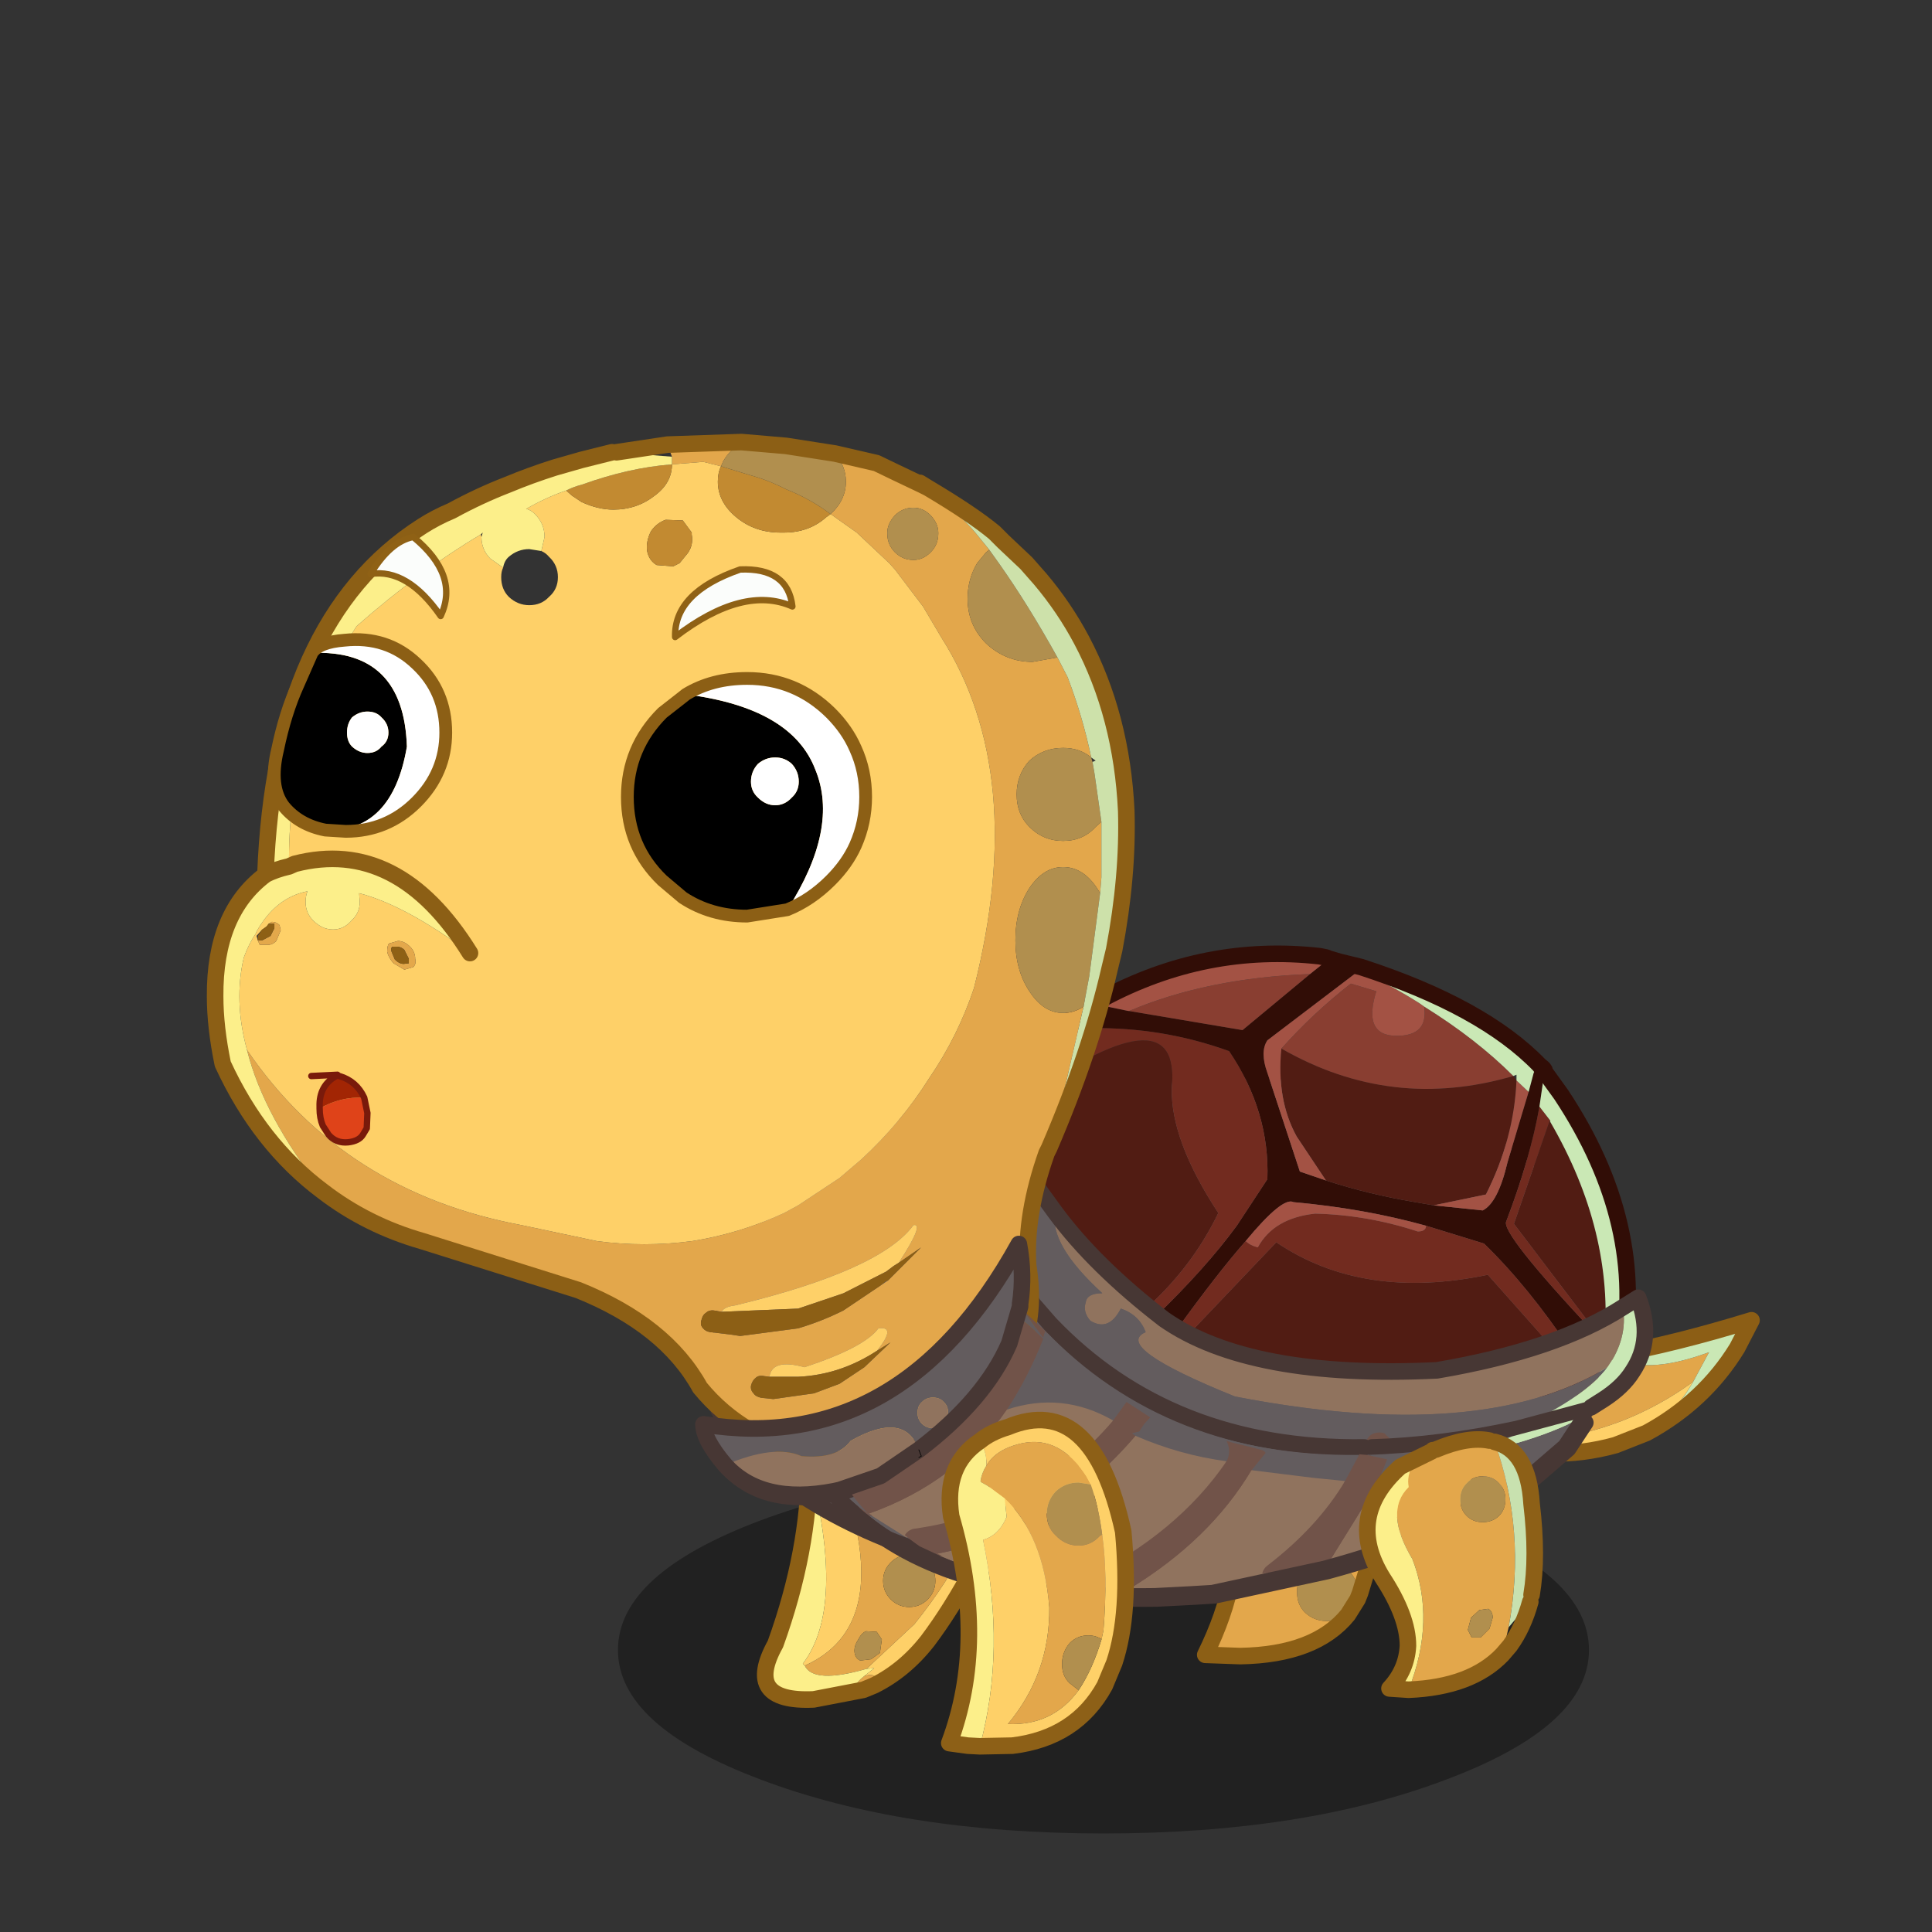 <svg xmlns:ffdec="https://www.free-decompiler.com/flash" xmlns:xlink="http://www.w3.org/1999/xlink" ffdec:objectType="frame" height="90" width="90" xmlns="http://www.w3.org/2000/svg"><rect width="100%" height="100%" fill="#333333" stroke="none"/><use ffdec:characterId="1" height="90" width="90" xlink:href="#a"/><use ffdec:characterId="24" height="106.05" transform="translate(1.355 20.16) scale(.619)" width="130.3" xlink:href="#b"/><defs><g id="b" transform="translate(20.35 -39.2)"><use ffdec:characterId="2" height="28.75" transform="translate(23.966 117.04) scale(.959)" width="76.2" xlink:href="#c"/><use ffdec:characterId="4" height="13.7" transform="matrix(.951 .118 -.118 .951 87.858 102.705)" width="23.25" xlink:href="#d"/><use ffdec:characterId="6" height="31.25" transform="translate(34.427 105.177) scale(.959)" width="21.05" xlink:href="#e"/><use ffdec:characterId="8" height="20.5" transform="translate(66.677 112.227) scale(.959)" width="15.85" xlink:href="#f"/><use ffdec:characterId="10" height="51.9" transform="translate(29.876 77.777) scale(.959)" width="75.1" xlink:href="#g"/><use ffdec:characterId="12" height="81.2" transform="translate(-6.973 39.277) scale(.959)" width="72.8" xlink:href="#h"/><use ffdec:characterId="13" height="48" transform="translate(-2.37 46.804) scale(.959)" width="47.4" xlink:href="#i"/><use ffdec:characterId="15" height="28.95" transform="translate(29.777 99.627) scale(.959)" width="70.3" xlink:href="#j"/><use ffdec:characterId="17" height="26.95" transform="translate(48.277 112.877) scale(.959)" width="15.15" xlink:href="#k"/><use ffdec:characterId="19" height="20.95" transform="translate(79.727 114.327) scale(.959)" width="14.45" xlink:href="#l"/></g><g id="m"><path d="M11.45 4.05q2.55 1.4 7.5-1.15L18 5.35Q11.65 11.3 2.6 12l-1.8-.35Q-.25 10.9.1 5.5l8.2-.6 3.15-.85" fill="#e3a74b" fill-opacity=".992" fill-rule="evenodd" transform="translate(.65 .65)"/><path d="M11.45 4.05Q16.15 2.6 21.95 0l-.85 2.3q-2.05 4.5-6.25 7.5 1.9-1.55 3.15-4.45l.95-2.45Q14 5.45 11.45 4.05" fill="#cae8b5" fill-rule="evenodd" transform="translate(.65 .65)"/><path d="M18 5.35q-1.25 2.9-3.15 4.45l-2.3 1.25Q7.6 13.1 2.6 12q9.05-.7 15.4-6.65" fill="#fed068" fill-rule="evenodd" transform="translate(.65 .65)"/><path d="M15.5 10.45q4.2-3 6.25-7.5l.85-2.3q-5.8 2.6-10.5 4.05l-3.15.85-8.2.6q-.35 5.4.7 6.15l1.8.35q5 1.1 9.95-.95l2.3-1.25z" fill="none" stroke="#8c5e15" stroke-linecap="round" stroke-linejoin="round" stroke-width="1.3"/></g><g id="n"><path d="M3.1 27.3q8.95-4-.15-21.55l-.8-3.1Q13-4.5 18.2 7.7l.75 2.05q-2.05 7.85-7.25 14.3l-3.75 3.5q-4.15 1.2-4.85-.25m5.45 1.55-.15.35h-.7l.85-.35-.85.35q-1.2-.1.1-1.1 1.2-.3.75.75M7.9 24.6q-.35.15-.6.65-.3.45-.3.85 0 .6.45.8l.85-.1.7-.5.15-1.05-.4-.6-.85-.05m3.4-1.9q.85 0 1.45-.6t.6-1.45q0-.85-.6-1.45t-1.45-.6q-.85 0-1.45.6t-.6 1.45q0 .85.6 1.45t1.45.6" fill="#e3a74b" fill-rule="evenodd" transform="translate(.65 .65)"/><path d="M3.45 11.6 3.2 7.7l-.25-1.95q9.1 17.55.15 21.55l-.15-.15q3.4-4.45.5-15.55m15.5-1.85.8 2.55q-3.35 8.2-7 13.05-1.8 2.3-4.2 3.5.45-1.05-.75-.75l.75-.6-.6.05 3.75-3.5q5.2-6.45 7.25-14.3" fill="#fed068" fill-rule="evenodd" transform="translate(.65 .65)"/><path d="M3.45 11.6q2.9 11.1-.5 15.55l.15.15q.7 1.45 4.85.25l.6-.05-.75.6q-1.3 1-.1 1.1l-3.9.75q-5.55.25-3-4.35 2.65-7.35 2.65-14" fill="#fcef8a" fill-rule="evenodd" transform="translate(.65 .65)"/><path d="M11.3 22.7q-.85 0-1.45-.6t-.6-1.45q0-.85.6-1.45t1.45-.6q.85 0 1.45.6t.6 1.45q0 .85-.6 1.45t-1.45.6m-3.4 1.9.85.05.4.6L9 26.3l-.7.5-.85.1Q7 26.7 7 26.1q0-.4.3-.85.25-.5.6-.65" fill="#b18f4e" fill-rule="evenodd" transform="translate(.65 .65)"/><path d="m3.6 6.4.25 1.95.25 3.9q0 6.65-2.65 14-2.55 4.6 3 4.35l3.9-.75.85-.35q2.4-1.2 4.2-3.5 3.65-4.85 7-13.05l-.8-2.55-.75-2.05Q13.65-3.85 2.8 3.3l.8 3.1z" fill="none" stroke="#8c5f15" stroke-linecap="round" stroke-linejoin="round" stroke-width="1.3"/></g><g id="o"><path d="M12.1 15.95q-.7.5-1.65.5-1 0-1.7-.65-.65-.6-.65-1.65 0-.95.65-1.6.7-.6 1.7-.6 1.05 0 1.75.6.65.65.65 1.6v.6l-.75 1.2" fill="#b18f4e" fill-rule="evenodd" transform="translate(.65 .65)"/><path d="M12.1 15.95Q9.55 19.1 3.65 19.2L.9 19.1q1.55-3.15 2.05-5.9l.25-3.3Q2.9 5.95 0 3q3.8-4.9 11.4-1.8 4.8 2.3 2.3 10.9l-.65 2.15-.2.5v-.6q0-.95-.65-1.6-.7-.6-1.75-.6-1 0-1.7.6-.65.65-.65 1.6 0 1.05.65 1.65.7.65 1.7.65.95 0 1.65-.5" fill="#e3a74b" fill-rule="evenodd" transform="translate(.65 .65)"/><path d="m13.5 15.4-.65 1.05-.1.15" fill="none" stroke="#000" stroke-linecap="round" stroke-linejoin="round" stroke-width=".05"/><path d="m13.5 15.4.2-.5.65-2.15q2.5-8.6-2.3-10.9-7.6-3.1-11.4 1.8 2.9 2.95 3.2 6.9l-.25 3.3q-.5 2.75-2.05 5.9l2.75.1q5.9-.1 8.45-3.25l.75-1.2z" fill="none" stroke="#8c5f15" stroke-linecap="round" stroke-linejoin="round" stroke-width="1.3"/></g><g id="p"><path d="M46.3 29.05q0 8.5-10.4 14.5-10.35 6-25.05 6-14.7 0-25-5.55-10.3-5.6-10.15-13 .1-7.45 7.45-13.7 7.3-6.25 19.95-8.6 18.5.1 25.55 1.45Q35.7 11.45 41 16t5.3 13.05" fill="#635c5e" fill-rule="evenodd" transform="translate(24.95 .65)"/><path d="M71.25 29.7q0 8.5-10.4 14.5-10.35 6-25.05 6-14.7 0-25-5.55-10.3-5.6-10.15-13 .1-7.45 7.45-13.7 7.3-6.25 19.95-8.6 18.5.1 25.55 1.45 7.05 1.3 12.35 5.85t5.3 13.05z" fill="none" stroke="#473734" stroke-linecap="round" stroke-linejoin="round" stroke-width="1.3"/><path d="M41.6 9.15v.1l-.1-.1.1.1-.4 2.75q-.7 4-2.6 9-.5.85 6.85 8.7l.35.8v1.1l-.2.95-.4.15-1.55-1.6q-3.3-4.95-6.8-8.35l-4.55-1.4Q27.45 20 21.9 19.5q-.85-.45-3.75 3.05-2.2 2.5-5.45 7l-1.7-1q4-3.85 6.45-7.2l2.4-3.65q.2-5.3-3-10.05-5.25-1.9-10.9-1.8l-1.35.1-.7-.45 1.05-.7.3-.15 1.05-.7 2.65.55H9L17.9 6l5.3-4.4L24.7.4l.85.25 1.65.4-.2.25-.05.1-7.1 5.4q-.6.9 0 2.55l2.55 7.75 2.05.7q3.4 1.1 7 1.7l1.45.25 3.85.4q1.2-.6 1.95-3.8l1.65-5.5.4-1.5q.1-.25.75-.2h.1" fill="#310d06" fill-rule="evenodd" transform="translate(24.95 .65)"/><path d="M45.55 34.65q-20.75.95-32-4.65l7-7.35q6.8 4.6 16.6 2.55l8.4 9.45M10.15 28Q2.5 22.85-.2 14.7l-.05-.45.3-2.4q13.1-9.4 12.3-1.3-.1 4.1 3.65 9.8-2.1 4.35-5.85 7.65m31.9-14.8q5 8.6 4.25 17.35l-7.1-9.35 2.75-7.95.1-.05m-9.15 6.55-1.45-.25q-3.6-.6-7-1.7l-2.3-3.45q-1.6-2.9-1.2-6.9 8.65 4.95 18.2 2.15l.25.35q-.2 4.6-2.4 8.95l-4.1.85" fill="#511c13" fill-rule="evenodd" transform="translate(24.95 .65)"/><path d="M45.6 34.65h-.05l-8.4-9.45q-9.8 2.05-16.6-2.55l-7 7.35q-.45-.3-.85-.45 3.25-4.5 5.45-7 .35.35.95.5 1.25-2.3 4.5-2.65 4.1.1 8.05 1.4.65 0 .65-.45l4.55 1.4q3.5 3.4 6.8 8.35l1.55 1.6.4-.15.2-.95v-1.1l-.35-.8Q38.1 21.85 38.6 21q1.9-5 2.6-9l.85 1.1-.1.15-2.75 7.95 7.1 9.35-.7 4.1M11 28.55l-.85-.55q3.75-3.3 5.85-7.65-3.75-5.7-3.65-9.8.8-8.1-12.3 1.3l-.3 2.4q-.6 1.15-.9-.4Q.1 9.2 3.9 5.5l.7.45 1.35-.1q5.65-.1 10.9 1.8 3.2 4.75 3 10.05l-2.4 3.65Q15 24.7 11 28.55" fill="#722b1f" fill-rule="evenodd" transform="translate(24.95 .65)"/><path d="M32.15 4.15q4.1 2.55 7 5.45-9.55 2.8-18.2-2.15 2.5-2.8 5.45-5.1l2 .6q-1.1 3.5 1.6 3.5 2.5 0 2.15-2.3M23.2 1.6 17.9 6 9 4.5q6.15-2.6 14.2-2.9" fill="#893e31" fill-rule="evenodd" transform="translate(24.95 .65)"/><path d="m6.65 3.75.05-.05.1-.1.1-.05Q15-.8 23.95.2l.5.1.25.1-1.5 1.2Q15.15 1.9 9 4.5h-.05L6.3 3.95q.15-.15.35-.2m33.7 7.1-1.65 5.5q-.75 3.2-1.95 3.8l-3.85-.4 4.1-.85q2.2-4.35 2.4-8.95l.95.9m-15.9 6.95-2.05-.7-2.55-7.75q-.6-1.65 0-2.55l7.1-5.4.05-.1q2.6 1.2 4.8 2.6l.35.25q.35 2.3-2.15 2.3-2.7 0-1.6-3.5l-2-.6q-2.95 2.3-5.45 5.1-.4 4 1.2 6.9l2.3 3.45m7.85 3.55q0 .45-.65.45-3.95-1.3-8.05-1.4-3.25.35-4.5 2.65-.6-.15-.95-.5 2.9-3.5 3.75-3.05 5.55.5 10.4 1.85" fill="#a35244" fill-rule="evenodd" transform="translate(24.95 .65)"/><path d="m41.6 9.25 1.3 1.8q6.8 10.25 4.75 20.55l-.6 2.3q-.4.7-1.45.75l.7-4.1q.75-8.75-4.25-17.35v-.1L41.2 12l.4-2.75m-14.4-8.2q9.55 3.1 14 7.7l.3.4q-.65-.05-.75.2l-.4 1.5-.95-.9V9.5l-.25.1q-2.9-2.9-7-5.45l-.35-.25Q29.6 2.5 27 1.3l.2-.25" fill="#cae8b5" fill-rule="evenodd" transform="translate(24.95 .65)"/><path d="m66.55 9.9 1.3 1.8q6.8 10.25 4.75 20.55l-.6 2.3M23.8 14.5q1.25-4.65 5.05-8.35l1.05-.7.3-.15.95-.7.45-.2.05-.05.1-.1.1-.05Q39.95-.15 48.9.85l.5.1.25.1.85.25 1.65.4q9.55 3.1 14 7.7l.3.25.1.15m-.1 0 .1.1m-.4-.5.3.4m-35.3-5.2h.1q.15-.15.35-.2" fill="none" stroke="#310d06" stroke-linecap="round" stroke-linejoin="round" stroke-width="1.3"/><path d="M3.2 20.3q3.1 4.2 8.55 8.4 6.75 4.7 21.4 4 9.4-1.6 14.6-4.95.4 2.4-1.2 4.7-9.9 6.05-29.25 2.3-9.65-3.9-7-5.05-.5-1.35-1.95-1.85-.95 1.85-2.4.95-.6-.7-.35-1.45.1-.7 1.3-.7-4.2-3.85-3.7-6.35" fill="#90735e" fill-rule="evenodd" transform="translate(24.95 .65)"/><path d="M39.45 37.3q-6.05 1.3-11.4 1.45l-.6-.05v.05q-15.2.2-24.65-9.7l.1-.2-.1-.85-.7-.5q-.35-.15-.65 0L.7 26.15-.45 23.5q-.6-1.55-.8-4.1-.25-2.55.1-5.55L2 18.65l1.2 1.65q-.5 2.5 3.7 6.35-1.2 0-1.3.7-.25.75.35 1.45 1.45.9 2.4-.95 1.45.5 1.95 1.85-2.65 1.15 7 5.05 19.35 3.75 29.25-2.3-1.7 2.3-7.1 4.85m-10.4.35q-.4-.15-.85 0-.4.15-.6.6l-.05.35 2.1-.35-.6-.6M26.6 38.7h.85v-.1l-.85.1" fill="#635c5e" fill-rule="evenodd" transform="translate(24.95 .65)"/><path d="M45.25 35.6q-.25.1-.4.25l-5.4 1.45q5.4-2.55 7.1-4.85 1.6-2.3 1.2-4.7l1.2-.75q1.25 3.25-.45 5.8-.75 1.2-2.3 2.2l-.95.6" fill="#cae8b5" fill-rule="evenodd" transform="translate(24.95 .65)"/><path d="m29.05 37.65.6.6-2.1.35.05-.35q.2-.45.6-.6.45-.15.85 0" fill="#715349" fill-rule="evenodd" transform="translate(24.95 .65)"/><path d="m69.8 36.5-5.4 1.45q-6.05 1.3-11.4 1.45m-.6 0q-15.2.2-24.65-9.7l-1.35-1.55-.75-1.35-1.15-2.65q-.6-1.55-.8-4.1-.25-2.55.1-5.55l3.15 4.8 1.2 1.65q3.1 4.2 8.55 8.4 6.75 4.7 21.4 4 9.4-1.6 14.6-4.95l1.2-.75q1.25 3.25-.45 5.8-.75 1.2-2.3 2.2l-.95.6" fill="none" stroke="#473734" stroke-linecap="round" stroke-linejoin="round" stroke-width="1.3"/><path d="m27.85 39.5 1.6.35-.5 1.2-.35.7h.1l-4.15 6.7-8.8 1.9-1.65.1 3.1-.45 1.95-.4 2.8-.8 1.3-.35-3.6.35q.1-.4.45-.65 3.9-3 6.05-6.6l1.1-2.05v-.05l.6.05m-19.9-2.7L9 35.35l1.85 1.2-.5.55-.35.55-.6.15.3.2q-6.4 7.5-15.55 9.25l-1.6-.75-.95-.7q.25-.4.7-.5 9.55-1.35 15.65-8.5m8.9 3.2q.4-.75 0-1.6l.5.15 1.45.35.35.1q.75.15.75.35l-1.1 1.35q-3.25 5.45-9.55 9.3l-.7.45H8.3L5.4 50l-.25-.1q.1-.4.5-.6Q13 45.65 16.85 40M2.6 29.8l-.15.5-1.4-1.95.05-.05.1.15 1.4 1.35m-2.75 1 .7-1.85q.1-.35 1.9 1.45-1.2 3.05-2.85 5.55-3.9 5.7-10.8 8.15h-.1l-1.35-1.85Q-9.7 41.2-7.3 39.7l.2-.1.25-.15.15-.2.25-.1q4.1-3.15 6.3-8.35m-12 13.55-.7-.05-.5-.7-.1-.4q0-.3.2-.45 0-.1 1.95 1.35l-.7.25h-.15l-1.3-1.15 1.3 1.15" fill="#715349" fill-rule="evenodd" transform="translate(24.95 .65)"/><path d="M28.7 41.75q6.25.3 11.5-.1l-2.45 1.6 2.45-1.6h.1l-2.55 1.6q-5.25 3.05-13.2 5.2l4.15-6.7M9.7 38q3.45 1.5 7.15 2-3.85 5.65-11.2 9.3-.4.2-.5.6l.25.1 2.9.45L2.5 50q-4-.95-7.3-2.3l-1.05-.45Q3.3 45.5 9.7 38m9.1 2.7 4.85.6 2.5.25q-2.15 3.6-6.05 6.6-.35.25-.45.65l3.6-.35-1.3.35-2.8.8-1.95.4-3.1.45-2.9.15-.95-.1-1.7-.05.7-.45q6.3-3.85 9.55-9.3M-.4 35.95q4.35-1.45 8.35.85-6.1 7.15-15.65 8.5-.45.1-.7.5h-.1l-2.7-1.7q6.9-2.45 10.8-8.15m-13.55 6.4q-5.7 1.1-8.55-2.05 3.85-1.65 6-.7 2.8.25 3.85-1.2 4.25-2.4 5.35.7l-3 2.05-3.2 1.1-.45.1m8.6-5.3q-.3.35-.85.35-.5 0-.85-.35t-.35-.85q0-.55.35-.85.35-.35.85-.35.55 0 .85.35.35.3.35.85 0 .5-.35.85" fill="#90735e" fill-rule="evenodd" transform="translate(24.95 .65)"/><path d="m44.65 36.6.4-.25-.05.2-.2.25-1.35 2.05-3.25 2.8 3.25-2.8-3.15 2.8h-.1q-5.25.4-11.5.1h-.1l.35-.7.5-1.2-1.6-.35q5.35-.15 11.4-1.45l-1.95.85.8-.05 1.6-.3q2.9-.85 4.95-1.95M9.7 38l-.3-.2.6-.15.35-.55.5-.55L9 35.35 7.95 36.8q-4-2.3-8.35-.85 1.65-2.5 2.85-5.55-1.8-1.8-1.9-1.45l-.7 1.85-.05-.05.85-2.9-.85 2.9q-1.9 4.4-7.1 8.35-1.1-3.1-5.35-.7-1.05 1.45-3.85 1.2-2.15-.95-6 .7-1.7-2-1.7-3.2Q-8.65 39.6.55 22.95q.45 2.4.1 4.7v.2l.5.3.1.1-.15.05-.05.05 1.4 1.95.15-.5q9.45 9.9 24.65 9.7l-1.1 2.05-2.5-.25-4.85-.6 1.1-1.35q0-.2-.75-.35l-.35-.1-1.45-.35-.5-.15q.4.85 0 1.6-3.7-.5-7.15-2m-15.05-.95q.35-.35.35-.85 0-.55-.35-.85-.3-.35-.85-.35-.5 0-.85.35-.35.3-.35.85 0 .5.35.85t.85.35q.55 0 .85-.35" fill="#635c5e" fill-rule="evenodd" transform="translate(24.95 .65)"/><path d="M44.65 36.6q-2.05 1.1-4.95 1.95l-1.6.3-.8.05 1.95-.85 5.4-1.45" fill="#cae8b5" fill-rule="evenodd" transform="translate(24.95 .65)"/><path d="m17.65 39.75.2.5-.2.1" fill="none" stroke="#000" stroke-linecap="round" stroke-linejoin="round" stroke-width=".05"/><path d="m65.15 42.3 3.25-2.8 1.35-2.05M25.6 28.5l-.85 2.9q-1.9 4.4-7.1 8.35l-3 2.05-3.2 1.1-.45.1q-5.7 1.1-8.55-2.05-1.7-2-1.7-3.2Q16.3 40.25 25.5 23.6q.45 2.4.1 4.7v.2m23.9 20.6q7.95-2.15 13.2-5.2l2.45-1.6M49.5 49.1 40.7 51l-1.65.1-2.9.15Q20.3 51.5 12.8 45l-1.3-1.15L11 43" fill="none" stroke="#473734" stroke-linecap="round" stroke-linejoin="round" stroke-width="1.3"/></g><g id="q"><path d="m48.65.9 3.25.75 1.45.7 2.1 1q2.9 2.2 4.2 3.75l1.1 1.35-.25.2-.7.85q-.75 1.25-.75 2.8 0 2.05 1.45 3.5 1.55 1.45 3.65 1.45l1.95-.35.8 1.55q1.2 3.15 1.85 6.3-.9-.75-2.2-.75-1.55 0-2.65 1-1 1.1-1 2.65 0 1.55 1 2.55 1.1 1.1 2.65 1.1 1.55 0 2.55-1.1l.45-.4v4.35l-.1 1.25-.25-.4q-1.1-1.65-2.65-1.65-1.55 0-2.65 1.65-1.1 1.7-1.1 4.1 0 2.35 1.1 4 1.1 1.7 2.65 1.7.85 0 1.6-.5l-1.35 5.85-1.35 5.25-.2.4q-1.7 4.8-1.45 8.8Q65 72 59.2 76.45q-5.85 4.45-11.85 3.15-5.95-1.3-9.3-5.4-2.7-4.9-9.55-7.65L16.25 62.7q-4.35-1.25-7.8-3.9Q3.8 52.9 2.5 47.7q7.6 11.15 21.55 13.75l5.9 1.25q3.7.5 7.5 0 3.75-.6 7.2-2.2l1.1-.6L49 57.75l1.7-1.45q3.15-2.9 5.35-6.4 2.25-3.3 3.5-7.05 4.25-16.8-2.55-27.5l-1.45-2.45-2.2-2.9-.45-.5-2.55-2.4-2.05-1.45q1.2-1.1 1.2-2.55 0-1.2-.85-2.2M35.5.2l5.8-.2-.4.3q-.7.6-1.05 1.25l-.15.35-1.4-.35-2.45.2v-.6L35.5.2m17.85 5.55q-.6.65-.6 1.35v.1q0 .85.6 1.45t1.45.6q.75 0 1.35-.6.6-.6.6-1.45v-.1q0-.7-.6-1.35-.6-.6-1.35-.6-.85 0-1.45.6m-13.6 62.5-.6-.1q-.4-.05-.65.2-.25.15-.35.6-.1.35.15.6.2.25.6.3l1.65.2.65.1 4.55-.6q1.85-.55 3.55-1.4l2.9-1.95.6-.4.45-.45 2.15-2.15-1.75 1.2q2.05-3.15 1.15-2.95-2.6 3.55-14 6.3-.85.1-1.05.5m3.75 5.1-.4-.05q-.45-.1-.7.15-.25.2-.35.6-.05.35.2.6.15.25.6.35l.95.1 3.2-.45 2-.75 1.95-1.3L53 70.65l-1.05.65q1.55-1.95.1-1.75-1.1 1.5-5.8 3.05-2.55-.7-2.75.75" fill="#e3a74b" fill-rule="evenodd" transform="translate(.65 .65)"/><path d="m48.3 5.65 2.05 1.45 2.55 2.4.45.5 2.2 2.9L57 15.35q6.8 10.7 2.55 27.5-1.25 3.75-3.5 7.05-2.2 3.5-5.35 6.4L49 57.75l-3.25 2.15-1.1.6q-3.45 1.6-7.2 2.2-3.8.5-7.5 0l-5.9-1.25Q10.1 58.85 2.5 47.7q-1.05-3.85-.25-7.25.4-1.1.95-1.9v-.05q1.5-2.75 4.05-3.25-.15.35-.15.85 0 .85.6 1.45.7.7 1.55.7.85 0 1.45-.7.65-.6.65-1.45l-.05-.7q3.65.95 8.7 4.7-5.65-9.1-13.75-7l-.45.2q-.15-10.35 5.3-18.85 4.95-4.35 9.75-7.2l.05.2q0 1 .7 1.7l1 .7q-.15.3-.15.75 0 .95.6 1.55.7.65 1.6.65.95 0 1.55-.65.7-.6.7-1.55 0-.95-.7-1.6-.25-.3-.6-.45l.25-1.1q0-1.05-.75-1.8-.35-.35-.7-.4 1.55-.9 3.15-1.45l.45.4.75.5q1.3.6 2.5.6 1.85 0 3.25-1.1 1.35-1 1.35-2.45l2.45-.2 1.4.35q-.25.5-.25 1.2 0 1.6 1.45 2.8 1.45 1.2 3.45 1.2h.3q1.95 0 3.3-1.2l.35-.25m-11.6.5-1.35-.05q-.7.25-1.15.9-.4.8-.3 1.55.15.75.75 1.1l1.3.1.5-.25.65-.8q.45-.65.3-1.45V7.1l-.7-.95M15.3 39.6q-.45-.45-.95-.45l-.7.2q-.15.15-.15.65.1.45.5.9l.85.5.7-.2q.25-.25.15-.65 0-.55-.4-.95m38.35 24.8-.4.25-.6.45-3.35 1.7-3.55 1.2-6 .25q.2-.4 1.05-.5 11.4-2.75 14-6.3.9-.2-1.15 2.95m-1.7 6.9q-2.9 1.9-6.2 2.05H43.5q.2-1.45 2.75-.75 4.7-1.55 5.8-3.05 1.45-.2-.1 1.75m-48.3-33-.4.45.1.35.15.35h.55q.4.05.75-.3l.35-.85-.1-.4q-.25-.25-.6-.25l-.25.15-.15.2-.2.15-.15.1-.05.05" fill="#fed068" fill-rule="evenodd" transform="translate(.65 .65)"/><path d="m48.3 5.65-.35.25q-1.35 1.2-3.3 1.2h-.3q-2 0-3.45-1.2-1.45-1.2-1.45-2.8 0-.7.25-1.2l2.3.7q1.45.4 2.8 1.1 1.9.75 3.5 1.95m-12.45-3.9q0 1.45-1.35 2.45-1.4 1.1-3.25 1.1-1.2 0-2.5-.6L28 4.2l-.45-.4q.6-.3 1.2-.45 3.75-1.35 7.1-1.6m.85 4.4.7.95v.15q.15.8-.3 1.45l-.65.8-.5.25-1.3-.1q-.6-.35-.75-1.1-.1-.75.3-1.55.45-.65 1.15-.9l1.35.05" fill="#c28a31" fill-rule="evenodd" transform="translate(.65 .65)"/><path d="m41.3 0 3.5.3 3.85.6q.85 1 .85 2.2 0 1.45-1.2 2.55-1.6-1.2-3.5-1.95Q43.45 3 42 2.6l-2.3-.7.15-.35Q40.2.9 40.9.3l.4-.3m12.05 5.75q.6-.6 1.45-.6.75 0 1.35.6.6.65.6 1.35v.1q0 .85-.6 1.45t-1.35.6q-.85 0-1.45-.6t-.6-1.45v-.1q0-.7.6-1.35m15.5 19.35.15.85.55 3.85-.45.4q-1 1.1-2.55 1.1-1.55 0-2.65-1.1-1-1-1-2.55 0-1.55 1-2.65 1.1-1 2.65-1 1.3 0 2.2.75l.1.35m.6 10.3-.85 6.5-.45 2.4q-.75.5-1.6.5-1.55 0-2.65-1.7-1.1-1.65-1.1-4 0-2.4 1.1-4.1 1.1-1.65 2.65-1.65 1.55 0 2.65 1.65l.25.4M66.1 16.9l-1.95.35q-2.1 0-3.65-1.45-1.45-1.45-1.45-3.5 0-1.55.75-2.8l.7-.85.25-.2.75 1.05q2.3 3.25 4.6 7.4" fill="#b18f4e" fill-rule="evenodd" transform="translate(.65 .65)"/><path d="m55.45 3.35-.15-.15.65.4q3.45 2.05 5.2 3.5l.7.7 1.8 1.7 1.1 1.25q1.9 2.25 3.25 4.8 3.15 5.95 3.5 13.4.15 5.1-.95 10.9l-.35 1.45q-1.5 6.55-4.75 14.1l1.35-5.25 1.35-5.85.45-2.4.85-6.5.1-1.25V29.8L69 25.95l-.15-.85.25-.1-.35-.25q-.65-3.15-1.85-6.3l-.8-1.55q-2.3-4.15-4.6-7.4l-.75-1.05-1.1-1.35q-1.3-1.55-4.2-3.75l.5.25-.5-.25" fill="#cde1aa" fill-rule="evenodd" transform="translate(.65 .65)"/><path d="M8.45 58.8Q3.5 55.1.6 48.8 0 45.9 0 43.5q-.05-6.55 3.95-9.55Q4.7 14 16.25 6.6q1.1-.7 2.3-1.2 2.2-1.2 4.4-2.05 1.8-.75 3.7-1.35l2.1-.6 2.4-.6h.35l4.35.35v.6q-3.35.25-7.1 1.6-.6.15-1.2.45-1.6.55-3.15 1.45.35.05.7.4.75.75.75 1.8l-.25 1.1-.95-.15q-.9 0-1.6.6-.35.3-.45.85l-1-.7q-.7-.7-.7-1.7l.1-.35-.15.15q-4.8 2.85-9.75 7.2-5.45 8.5-5.3 18.85l.45-.2q8.1-2.1 13.75 7-5.05-3.75-8.7-4.7l.05.7q0 .85-.65 1.45-.6.7-1.45.7t-1.55-.7q-.6-.6-.6-1.45 0-.5.15-.85-2.55.5-4.05 3.25v.05q-.55.8-.95 1.9-.8 3.4.25 7.25 1.3 5.2 5.95 11.1M5.8 33.3q-1.1.25-1.85.65.75-.4 1.85-.65" fill="#fcef8a" fill-rule="evenodd" transform="translate(.65 .65)"/><path d="M15.3 39.6q.4.4.4.95.1.4-.15.65l-.7.2-.85-.5q-.4-.45-.5-.9 0-.5.15-.65l.7-.2q.5 0 .95.45m-.45.25q-.25-.25-.6-.25h-.35q-.15.15-.05.4l.25.6q.35.35.7.35l.4-.05v-.35l-.35-.7M4.2 37.8l.25-.15q.35 0 .6.25l.1.4-.35.85q-.35.35-.75.3H3.5l-.15-.35h.35l.65-.35.3-.6v-.35H4.2" fill="#e3a84b" fill-rule="evenodd" transform="translate(.65 .65)"/><path d="m14.85 39.85.35.7v.35l-.4.05q-.35 0-.7-.35l-.25-.6q-.1-.25.05-.4h.35q.35 0 .6.25m-11.5-.75v-.35l.3-.45.05-.05.15-.1.2-.15.15-.2h.45v.35l-.3.6-.65.35h-.35" fill="#8e6015" fill-rule="evenodd" transform="translate(.65 .65)"/><path d="m39.75 68.25 6-.25 3.55-1.2 3.35-1.7.6-.45.4-.25 1.75-1.2-2.15 2.15-.45.45-.15.05-.45.35-2.9 1.95q-1.7.85-3.55 1.4l-4.55.6-.65-.1-1.65-.2q-.4-.05-.6-.3-.25-.25-.15-.6.1-.45.35-.6.25-.25.65-.2l.6.1m12.2 3.05 1.05-.65-2.05 1.95L49 73.9l-2 .75-3.2.45-.95-.1q-.45-.1-.6-.35-.25-.25-.2-.6.1-.4.35-.6.25-.25.7-.15l.4.05h2.25q3.3-.15 6.2-2.05" fill="#8c5f15" fill-rule="evenodd" transform="translate(.65 .65)"/><path d="m49.3 1.55 3.25.75L54 3l2.1 1 .5.25q3.45 2.05 5.2 3.5l.7.7 1.8 1.7 1.1 1.25q1.9 2.25 3.25 4.8 3.15 5.95 3.5 13.4.15 5.1-.95 10.9l-.35 1.45q-1.5 6.55-4.75 14.1l-.2.4q-1.7 4.8-1.45 8.8 1.2 7.4-4.6 11.85Q54 81.55 48 80.25q-5.95-1.3-9.3-5.4-2.7-4.9-9.55-7.65L16.9 63.35q-4.35-1.25-7.8-3.9-4.95-3.7-7.85-10-.6-2.9-.6-5.3Q.6 37.6 4.6 34.6q.75-19.95 12.3-27.35 1.1-.7 2.3-1.2 2.2-1.2 4.4-2.05 1.8-.75 3.7-1.35l2.1-.6 2.4-.6m24.15 2.4.65.4m-24.45-2.8 4-.6 5.8-.2 3.5.3 3.85.6M6.45 33.95l.45-.2q8.1-2.1 13.75 7M4.6 34.6q.75-.4 1.85-.65" fill="none" stroke="#8c5f15" stroke-linecap="round" stroke-linejoin="round" stroke-width="1.3"/></g><g id="i"><path d="m11.7 51.45.25 1.2-.05 1.2-.3.5q-.3.5-1.15.6-.95.1-1.55-.6l-.45-.7q-.25-.6-.25-1.35 1.65-.95 3.5-.85" fill="#df4319" fill-rule="evenodd" transform="translate(-4.15 -7.2)"/><path d="M11.7 51.45q-1.85-.1-3.5.85v-.15q-.05-1.65 1.3-2.4h.25q1.35.4 1.95 1.7" fill="#a22504" fill-rule="evenodd" transform="translate(-4.15 -7.2)"/><path d="m5.35 42.55.1-.1.15.1h-.25.25" fill="none" stroke="#000" stroke-linecap="round" stroke-linejoin="round" stroke-width=".05"/><path d="M4.05 45.1q0 .75.25 1.35l.45.7q.6.7 1.55.6.85-.1 1.15-.6l.3-.5.05-1.2-.25-1.2q-.6-1.3-1.95-1.7M4.05 45.1v-.15q-.05-1.65 1.3-2.4m.1-.1-2.05.1" fill="none" stroke="#791a0b" stroke-linecap="round" stroke-linejoin="round" stroke-width=".5"/><path d="m44.9 36.7-3.15.5q-2.85 0-5.05-1.45l-1.6-1.35q-2.75-2.65-2.75-6.55 0-3.85 2.75-6.6L36.7 20l.25-.2q8.3 1.05 10.15 5.9 1.9 4.6-2.2 11m-2.3-8.8q.6.6 1.35.6.75 0 1.3-.6.55-.5.55-1.25 0-.8-.55-1.4-.55-.5-1.3-.5t-1.35.5q-.55.6-.55 1.4 0 .75.55 1.25" fill-rule="evenodd" transform="translate(-4.15 -7.2)"/><path d="M36.95 19.8q2.05-1.25 4.8-1.25 3.8 0 6.55 2.7 1.3 1.3 1.95 2.8.8 1.75.8 3.8 0 2-.8 3.8-.65 1.45-1.95 2.75-1.55 1.55-3.4 2.3 4.1-6.4 2.2-11-1.85-4.85-10.15-5.9m5.65 8.1q-.55-.5-.55-1.25 0-.8.55-1.4.6-.5 1.35-.5.75 0 1.3.5.55.6.55 1.4 0 .75-.55 1.25-.55.6-1.3.6t-1.35-.6" fill="#fff" fill-rule="evenodd" transform="translate(-4.15 -7.2)"/><path d="M36.95 19.8q2.05-1.25 4.8-1.25 3.8 0 6.55 2.7 1.3 1.3 1.95 2.8.8 1.75.8 3.8 0 2-.8 3.8-.65 1.45-1.95 2.75-1.55 1.55-3.4 2.3l-3.15.5q-2.85 0-5.05-1.45l-1.6-1.35q-2.75-2.65-2.75-6.55 0-3.85 2.75-6.6L36.7 20l.25-.2z" fill="none" stroke="#8c5f15" stroke-linecap="round" stroke-linejoin="round" transform="translate(-4.15 -7.2)"/><path d="M8.65 30.45q-2.05-.4-3.25-1.85-1.2-1.55-.5-4.45.6-2.9 1.6-5.1l1.1-2.5q7.2-.3 7.45 7.35-1.15 6.75-6.4 6.55m2.1-8.85q-.4.5-.4 1.2t.4 1.1q.55.5 1.2.5.7 0 1.1-.5.55-.4.55-1.1 0-.7-.55-1.2-.4-.45-1.1-.45-.65 0-1.2.45" fill-rule="evenodd" transform="translate(-4.15 -7.2)"/><path d="M7.6 16.55q.55-.85 2.55-1 3.35-.35 5.65 1.85 2.3 2.15 2.3 5.4 0 3.15-2.3 5.45-2.3 2.3-5.55 2.3l-1.6-.1q5.25.2 6.4-6.55-.25-7.65-7.45-7.35m3.15 5.05q.55-.45 1.2-.45.7 0 1.1.45.55.5.55 1.2t-.55 1.1q-.4.5-1.1.5-.65 0-1.2-.5-.4-.4-.4-1.1 0-.7.4-1.2" fill="#fff" fill-rule="evenodd" transform="translate(-4.15 -7.2)"/><path d="M8.65 30.45q-2.05-.4-3.25-1.85-1.2-1.55-.5-4.45.6-2.9 1.6-5.1l1.1-2.5q.55-.85 2.55-1 3.35-.35 5.65 1.85 2.3 2.15 2.3 5.4 0 3.15-2.3 5.45-2.3 2.3-5.55 2.3l-1.6-.1z" fill="none" stroke="#8c5f15" stroke-linecap="round" stroke-linejoin="round" transform="translate(-4.15 -7.2)"/><path d="M45.3 12.9q-3.85-1.7-9.2 2.4-.1-3.5 5.1-5.3 3.75-.15 4.1 2.9" fill="#fbfdfb" fill-rule="evenodd" transform="translate(-4.15 -7.2)"/><path d="M41.15 5.7q-.35-3.05-4.1-2.9-5.2 1.8-5.1 5.3 5.35-4.1 9.2-2.4z" fill="none" stroke="#8f6115" stroke-linecap="round" stroke-linejoin="round" stroke-width=".5"/><path d="M12.2 10.35q1.55-2.55 3.35-2.9 3.65 3 2.15 6.2-2.6-3.75-5.5-3.3" fill="#fbfdfb" fill-rule="evenodd" transform="translate(-4.15 -7.2)"/><path d="M8.05 3.15q2.9-.45 5.5 3.3 1.5-3.2-2.15-6.2-1.8.35-3.35 2.9z" fill="none" stroke="#8f6115" stroke-linecap="round" stroke-linejoin="round" stroke-width=".5"/></g><g id="r"><path d="m69 13.85-1.35 2.05-3.25 2.8 3.25-2.8-3.15 2.8h-.1q-5.25.4-11.5.1h-.1l.35-.7.5-1.2-1.6-.35q5.35-.15 11.4-1.45-.9.35-1.95.85l.8-.05 1.6-.3q2.9-.85 4.95-1.95.15-.15.4-.25l-.05.2-.2.25m-67.3 3.5q-1.7-2-1.7-3.2Q15.55 16.65 24.75 0q.45 2.4.1 4.7v.2l.5.3.1.1-.15.05-.05.05 1.4 1.95.15-.5q9.45 9.9 24.65 9.7l-1.1 2.05-2.5-.25-4.85-.6 1.1-1.35q0-.2-.75-.35l-.35-.1-1.45-.35-.5-.15q.4.85 0 1.6-3.7-.5-7.15-2l-.3-.2.6-.15.35-.55.5-.55-1.85-1.2-1.05 1.45q-4-2.3-8.35-.85 1.65-2.5 2.85-5.55-1.8-1.8-1.9-1.45l-.7 1.85L24 7.8l.85-2.9L24 7.8q-1.9 4.4-7.1 8.35-1.1-3.1-5.35-.7-1.05 1.45-3.85 1.2-2.15-.95-6 .7m16.3-2.9q.55 0 .85-.35l.35-.85q0-.55-.35-.85-.3-.35-.85-.35-.5 0-.85.35-.35.3-.35.85 0 .5.35.85t.85.35" fill="#635c5e" fill-rule="evenodd" transform="translate(.65 .65)"/><path d="M68.85 13.65q-2.05 1.1-4.95 1.95l-1.6.3-.8.05q1.05-.5 1.95-.85l5.4-1.45" fill="#cae8b5" fill-rule="evenodd" transform="translate(.65 .65)"/><path d="M52.9 18.8q6.25.3 11.5-.1-1.2.75-2.45 1.6 1.25-.85 2.45-1.6h.1l-2.55 1.6q-5.25 3.05-13.2 5.2l4.15-6.7m-14.6 8.7-2.9.15-.95-.1-1.7-.05.7-.45q6.3-3.85 9.55-9.3l4.85.6 2.5.25q-2.15 3.6-6.05 6.6-.35.25-.45.65l3.6-.35-1.3.35-2.8.8-1.95.4-3.1.45m-28.05-8.1q-5.7 1.1-8.55-2.05 3.85-1.65 6-.7 2.8.25 3.85-1.2 4.25-2.4 5.35.7l-3 2.05-3.2 1.1-.45.1m30.8-2.35q-3.85 5.65-11.2 9.3-.4.2-.5.6l.25.1 2.9.45-5.8-.45q-4-.95-7.3-2.3l-1.05-.45q9.15-1.75 15.55-9.25 3.45 1.5 7.15 2M23.8 13q4.35-1.45 8.35.85-6.1 7.15-15.65 8.5-.45.1-.7.5h-.1l-2.7-1.7Q19.9 18.7 23.8 13M18 14.45q-.5 0-.85-.35t-.35-.85q0-.55.35-.85.35-.35.85-.35.55 0 .85.35.35.3.35.85l-.35.85q-.3.35-.85.35" fill="#90735e" fill-rule="evenodd" transform="translate(.65 .65)"/><path d="m52.05 16.55 1.6.35-.5 1.2-.35.7h.1l-4.15 6.7-8.8 1.9-1.65.1 3.1-.45 1.95-.4 2.8-.8 1.3-.35-3.6.35q.1-.4.45-.65 3.9-3 6.05-6.6l1.1-2.05v-.05l.6.05m-40 4.85-.7-.05q-.4-.25-.5-.7l-.1-.4 1.3 1.15-1.3-1.15.2-.45 1.95 1.35-.7.25h-.15M25.3 5.35l.1.15 1.4 1.35-.15.5-1.4-1.95.05-.05m15.75 11.7q.4-.75 0-1.6l.5.15 1.45.35.35.1q.75.15.75.35L43 17.75q-3.25 5.45-9.55 9.3l-.7.45h-.25l-2.9-.45-.25-.1q.1-.4.5-.6 7.35-3.65 11.2-9.3m-17-9.2.7-1.85q.1-.35 1.9 1.45-1.2 3.05-2.85 5.55-3.9 5.7-10.8 8.15h-.1q-1.6-1.75-1.35-1.85 2.95-1.05 5.35-2.55l.2-.1q.15-.15.25-.15l.15-.2.25-.1q4.1-3.15 6.3-8.35m8.1 6 1.05-1.45 1.85 1.2-.5.55-.35.55-.6.15.3.2q-6.4 7.5-15.55 9.25l-1.6-.75-.95-.7q.25-.4.7-.5 9.55-1.35 15.65-8.5" fill="#715349" fill-rule="evenodd" transform="translate(.65 .65)"/><path d="m68.3 16.55 1.35-2.05m-4.6 4.85 3.25-2.8m-5.7 4.4q-5.25 3.05-13.2 5.2l-8.8 1.9-1.65.1-2.9.15q-15.85.25-23.35-6.25l-1.3-1.15-.5-.85Q5.2 21.15 2.35 18q-1.7-2-1.7-3.2Q16.2 17.3 25.4.65q.45 2.4.1 4.7v.2l-.85 2.9q-1.9 4.4-7.1 8.35l-3 2.05-3.2 1.1-.45.1m51.7.9q1.25-.85 2.45-1.6" fill="none" stroke="#473734" stroke-linecap="round" stroke-linejoin="round" stroke-width="1.3"/><path d="m17.55 16.8.2.5-.2.1" fill="none" stroke="#000" stroke-linecap="round" stroke-linejoin="round" stroke-width=".05"/><path d="m22 18.25.85-.75q1.4-.8 3.4-.8t3.4.8q1.4.85 1.4 2.05l-.05.55-.9.7q-1.4.85-3.4.85t-3.4-.85q-1.4-.85-1.4-2.05l.1-.5" fill="#fed068" fill-rule="evenodd" transform="translate(.65 .65)"/><path d="m31 20.1.05-.55q0-1.2-1.4-2.05-1.4-.8-3.4-.8t-3.4.8l-.85.75q.2-.85 1.3-1.55 1.4-.85 3.4-.85t3.4.85q1.4.85 1.4 2.05 0 .7-.5 1.35" fill="#e3a74b" fill-rule="evenodd" transform="translate(.65 .65)"/><path d="M31 20.1q.5-.65.5-1.35 0-1.2-1.4-2.05-1.4-.85-3.4-.85t-3.4.85q-1.1.7-1.3 1.55l-.1.5q0 1.2 1.4 2.05 1.4.85 3.4.85t3.4-.85l.9-.7z" fill="none" stroke="#473734" stroke-linecap="round" stroke-linejoin="round" transform="translate(.65 .65)"/><path d="m52.85 20.05.55-.8q.95-1.05 2.55-1.5 1.65-.45 3 0t1.65 1.5l.05.4-.6.85q-.9 1-2.55 1.45l-3 .05q-1.35-.45-1.6-1.5l-.05-.45" fill="#fed068" fill-rule="evenodd" transform="translate(.65 .65)"/><path d="m60.65 19.65-.05-.4q-.3-1.05-1.65-1.5-1.35-.45-3 0-1.6.45-2.55 1.5l-.55.8q-.05-.75.7-1.6.95-1.05 2.6-1.5 1.65-.45 2.95 0 1.35.45 1.65 1.5.15.6-.1 1.2" fill="#e3a74b" fill-rule="evenodd" transform="translate(.65 .65)"/><path d="M60.65 19.65q.25-.6.1-1.2-.3-1.05-1.65-1.5-1.3-.45-2.95 0-1.65.45-2.6 1.5-.75.85-.7 1.6l.05.45q.25 1.05 1.6 1.5l3-.05q1.65-.45 2.55-1.45l.6-.85z" fill="none" stroke="#473734" stroke-linecap="round" stroke-linejoin="round" transform="translate(.65 .65)"/></g><g id="s"><path d="M2.9 3.6q.75-1.35 2.9-1.8 2.9-.55 4.95 2.6l.35.65-.95-.15q-1.05 0-1.8.7-.7.75-.7 1.75 0 1.05.7 1.7.75.8 1.8.8 1 0 1.7-.8L12 9q.45 3.15.1 7.5l-.15.7q-.45-.3-1.05-.3-.85 0-1.45.6-.6.7-.6 1.65t.6 1.5l.7.55Q8.1 24 4.6 23.85q3.3-3.95 3.25-9.15-.45-5.65-3.5-8.55L3 5.15l-.45-.25-.1-.1q.1-.65.45-1.2" fill="#e3a74b" fill-rule="evenodd" transform="translate(.65 .65)"/><path d="M2.9 3.6q.1-1-.5-1.95.85-.7 2.2-1.1 6.65-2.75 9.05 8.2.6 6.4-.7 10.3l-.75 1.8q-2.25 4.1-7.25 4.7l-2.55.05q2.05-7.55.25-16.2Q3.9 9.05 4.5 7.6l-.15-1.45q3.05 2.9 3.5 8.55.05 5.2-3.25 9.15 3.5.15 5.55-2.65 1.1-1.65 1.8-4l.15-.7q.35-4.35-.1-7.5-.3-2.3-.9-3.95l-.35-.65Q8.7 1.25 5.8 1.8q-2.15.45-2.9 1.8" fill="#fed068" fill-rule="evenodd" transform="translate(.65 .65)"/><path d="M2.4 1.65q.6.95.5 1.95-.35.55-.45 1.2l.1.1.45.25 1.35 1L4.5 7.6q-.6 1.45-1.85 1.8 1.8 8.65-.25 16.2l-.95-.05-1.45-.2q3-8 .15-17.8-.6-4 2.25-5.9" fill="#fcef8a" fill-rule="evenodd" transform="translate(.65 .65)"/><path d="M11.1 5.05Q11.7 6.7 12 9l-.15.05q-.7.8-1.7.8-1.05 0-1.8-.8-.7-.65-.7-1.7 0-1 .7-1.75.75-.7 1.8-.7l.95.15m.85 12.15q-.7 2.35-1.8 4l-.7-.55q-.6-.55-.6-1.5t.6-1.65q.6-.6 1.45-.6.6 0 1.05.3" fill="#b18f4e" fill-rule="evenodd" transform="translate(.65 .65)"/><path d="m3.05 26.25 2.55-.05q5-.6 7.25-4.7l.75-1.8q1.3-3.9.7-10.3-2.4-10.95-9.05-8.2-1.35.4-2.2 1.1Q.2 4.2.8 8.2 3.65 18 .65 26l1.45.2.95.05z" fill="none" stroke="#8d6017" stroke-linecap="round" stroke-linejoin="round" stroke-width="1.3"/></g><g id="t"><path d="M5.15.85 5.4.8Q7.9-.25 9.6.1l.4.1q2.5 7 1.1 14.55l-.5 2.15q-2.45 2.55-7.35 2.75 2.15-5.45.3-10.25-2.25-3.75-.3-5.65-.3-1.85 1.8-2.8l.1-.1M9.5 13.3l-.7.1-.65.6-.25.95.3.6h.7l.7-.7.25-.85q0-.5-.35-.7m-.45-6.8q.8 0 1.3-.5t.5-1.3q0-.75-.5-1.25-.5-.55-1.3-.55-.75 0-1.25.55-.5.5-.5 1.25 0 .8.5 1.3t1.25.5" fill="#e3a74b" fill-rule="evenodd" transform="translate(.65 .65)"/><path d="m3.25 19.65-1.5-.1Q3.1 18.1 3.2 16.2q0-2.3-2-5.35-2.95-4.8 1.4-8.7L5.05.95q-2.1.95-1.8 2.8-1.95 1.9.3 5.65 1.85 4.8-.3 10.25" fill="#fcef8a" fill-rule="evenodd" transform="translate(.65 .65)"/><path d="M10 .2q2.65.65 2.9 4.85.5 4.2 0 7.15l-.1.55-1.7 2Q12.5 7.2 10 .2" fill="#c8e1af" fill-rule="evenodd" transform="translate(.65 .65)"/><path d="M9.05 6.5Q8.3 6.5 7.8 6t-.5-1.3q0-.75.5-1.25.5-.55 1.25-.55.8 0 1.3.55.5.5.5 1.25 0 .8-.5 1.3t-1.3.5m.45 6.8q.35.2.35.7l-.25.85-.7.7h-.7l-.3-.6.25-.95.65-.6.7-.1" fill="#b18f4e" fill-rule="evenodd" transform="translate(.65 .65)"/><path d="m5.8 1.5.25-.05" fill="none" stroke="#000" stroke-linecap="round" stroke-linejoin="round" stroke-width=".05"/><path d="M6.05 1.45q2.5-1.05 4.2-.7m.4.1q2.65.65 2.9 4.85.5 4.2 0 7.15m-.1.55q-.55 2-1.6 3.45l-.6.7Q8.8 20.1 3.9 20.3l-1.5-.1q1.35-1.45 1.45-3.35 0-2.3-2-5.35-2.95-4.8 1.4-8.7L5.7 1.6l.1-.1" fill="none" stroke="#8d6017" stroke-linecap="round" stroke-linejoin="round" stroke-width="1.3"/></g><use ffdec:characterId="3" height="13.7" width="23.25" xlink:href="#m" id="d"/><use ffdec:characterId="5" height="31.25" width="21.05" xlink:href="#n" id="e"/><use ffdec:characterId="7" height="20.5" width="15.85" xlink:href="#o" id="f"/><use ffdec:characterId="9" height="51.9" width="75.1" xlink:href="#p" id="g"/><use ffdec:characterId="11" height="81.2" width="72.8" xlink:href="#q" id="h"/><use ffdec:characterId="14" height="28.95" width="70.3" xlink:href="#r" id="j"/><use ffdec:characterId="16" height="26.95" width="15.15" xlink:href="#s" id="k"/><use ffdec:characterId="18" height="20.95" width="14.45" xlink:href="#t" id="l"/><path d="M90 90H0V0h90v90" fill="#8532b6" fill-opacity="0" fill-rule="evenodd" id="a"/><path d="M26.95 10.15Q15.8 14.4 0 14.4q-15.75 0-26.95-4.25Q-38.1 5.95-38.1 0t11.15-10.15q11.2-4.2 26.95-4.2 15.8 0 26.95 4.2Q38.1-5.95 38.1 0T26.95 10.15" fill-opacity=".353" fill-rule="evenodd" transform="translate(38.1 14.35)" id="c"/></defs></svg>